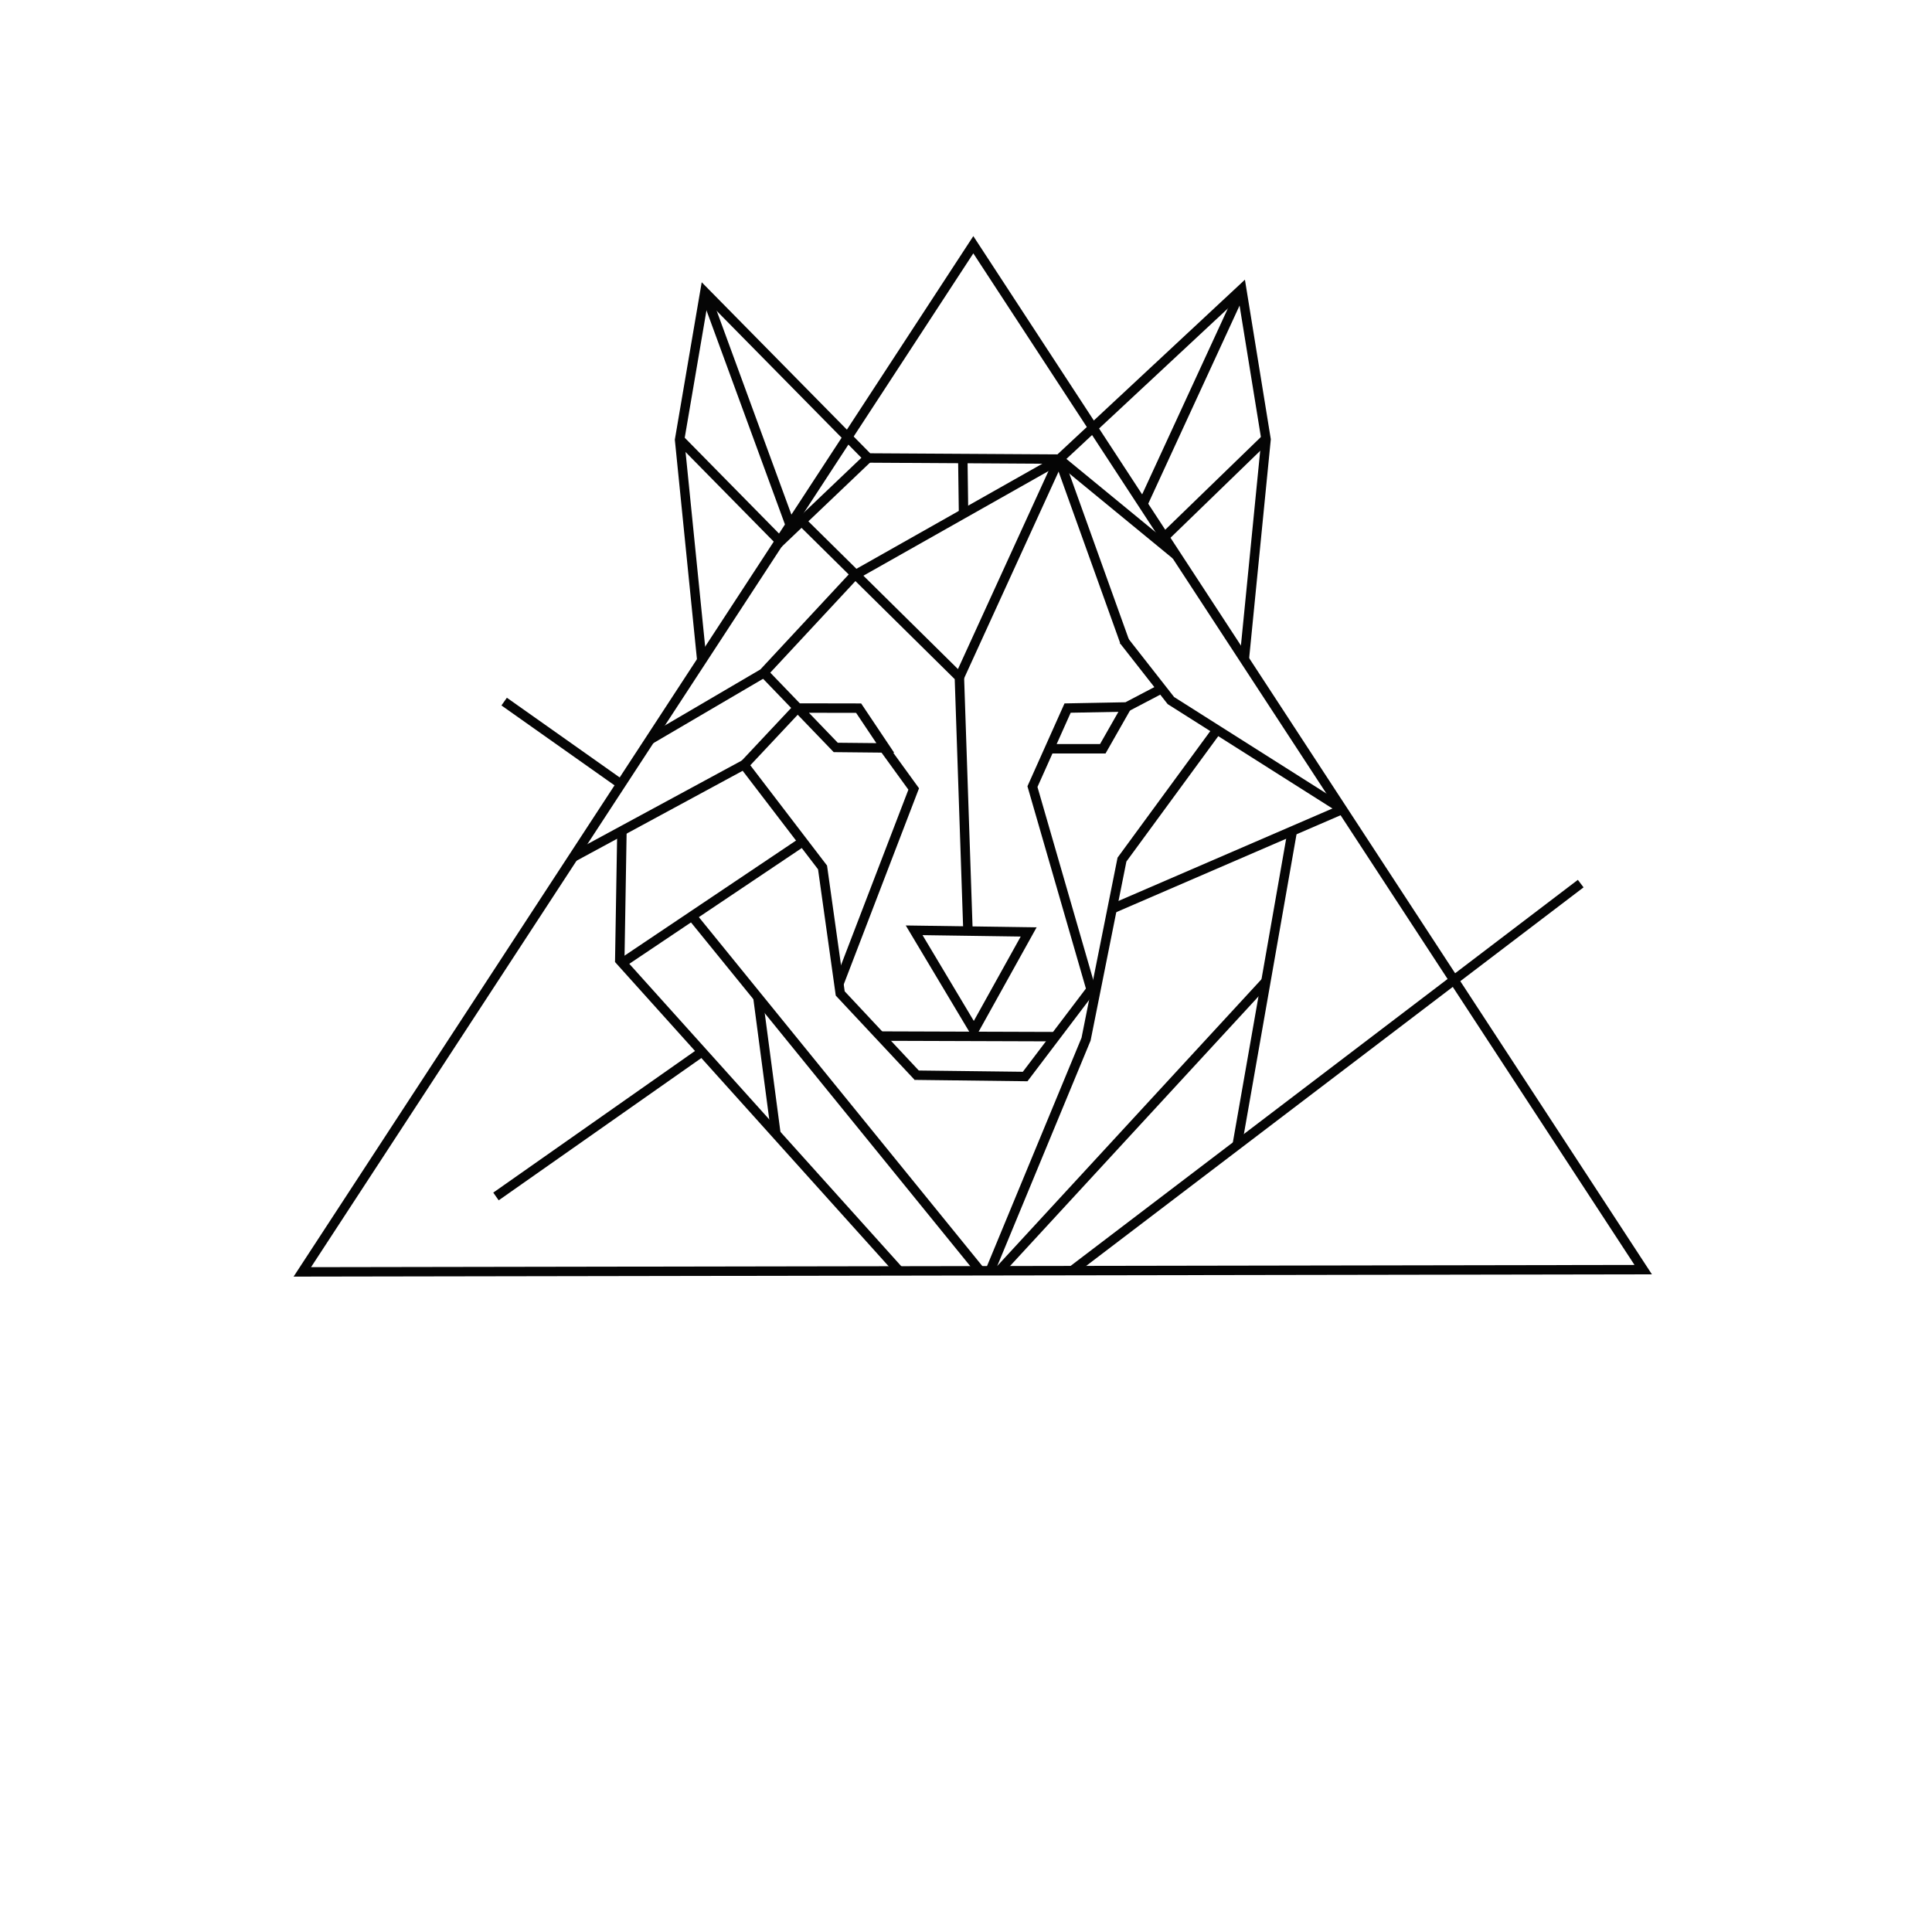 <?xml version="1.0" encoding="UTF-8" standalone="no"?>
<!-- Created with Inkscape (http://www.inkscape.org/) -->

<svg
   version="1.1"
   id="svg1"
   width="1024"
   height="1024"
   viewBox="0 0 1024 1024"
   xmlns="http://www.w3.org/2000/svg"
   xmlns:svg="http://www.w3.org/2000/svg">
  <defs
     id="defs1" />
  <g
     id="layer1"
     style="display:none">
    <path
       style="fill:none;stroke:#050505;stroke-width:1;stroke-dasharray:none;stroke-dashoffset:0;stroke-opacity:1"
       d="M 515.882,129.716 870.934,672.938 160.235,674.126 Z"
       id="path1" />
    <path
       style="fill:none;stroke:#050505;stroke-width:1;stroke-dasharray:none;stroke-dashoffset:0;stroke-opacity:1"
       d="M 623.354,294.219 561.383,243.327"
       id="path13" />
    <path
       style="fill:none;stroke:#050505;stroke-width:1;stroke-dasharray:none;stroke-dashoffset:0;stroke-opacity:1"
       d="m 596.245,340.514 -34.747,-96.774"
       id="path14" />
    <path
       style="fill:none;stroke:#050505;stroke-width:1;stroke-dasharray:none;stroke-dashoffset:0;stroke-opacity:1"
       d="m 425.013,276.447 83.477,82.432 4.573,135.113"
       id="path17" />
    <path
       style="fill:none;stroke:#050505;stroke-width:1;stroke-dasharray:none;stroke-dashoffset:0;stroke-opacity:1"
       d="M 508.526,358.905 561.458,243.116"
       id="path18" />
    <path
       style="fill:none;stroke:#050505;stroke-width:1;stroke-dasharray:none;stroke-dashoffset:0;stroke-opacity:1"
       d="m 510.313,243.39 0.389,28.935"
       id="path19" />
    <path
       style="fill:none;stroke:#050505;stroke-width:1;stroke-dasharray:none;stroke-dashoffset:0;stroke-opacity:1"
       d="M 413.195,286.664 360.294,232.905"
       id="path20" />
    <path
       style="fill:none;stroke:#050505;stroke-width:1;stroke-dasharray:none;stroke-dashoffset:0;stroke-opacity:1"
       d="m 373.751,155.336 45.097,123.021"
       id="path21" />
    <path
       style="fill:none;stroke:#050505;stroke-width:1;stroke-dasharray:none;stroke-dashoffset:0;stroke-opacity:1"
       d="M 657.866,154.102 605.69,267.299"
       id="path22" />
    <path
       style="fill:none;stroke:#050505;stroke-width:1;stroke-dasharray:none;stroke-dashoffset:0;stroke-opacity:1"
       d="m 617.179,284.655 53.459,-48.657"
       id="path23" />
    <path
       style="fill:none;stroke:#050505;stroke-width:1;stroke-dasharray:none;stroke-dashoffset:0;stroke-opacity:1"
       d="M 519.418,673.474 366.903,485.922"
       id="path24" />
    <path
       style="fill:none;stroke:#050505;stroke-width:1;stroke-dasharray:none;stroke-dashoffset:0;stroke-opacity:1"
       d="m 411.329,601.5 -9.619,-72.817"
       id="path25" />
    <path
       style="fill:none;stroke:#050505;stroke-width:1;stroke-dasharray:none;stroke-dashoffset:0;stroke-opacity:1"
       d="M 261.797,635.876 370.549,559.517"
       id="path26" />
    <path
       style="fill:none;stroke:#050505;stroke-width:1;stroke-dasharray:none;stroke-dashoffset:0;stroke-opacity:1"
       d="m 303.872,454.283 90.444,-48.96 41.648,54.44 9.371,66.785 41.098,43.925"
       id="path27" />
    <path
       style="fill:none;stroke:#050505;stroke-width:1;stroke-dasharray:none;stroke-dashoffset:0;stroke-opacity:1"
       d="m 485.783,570.749 57.573,-0.174 34.954,-46.11 -31.087,-107.541 18.627,-41.631 31.294,-0.593 18.265,-9.578"
       id="path28" />
    <path
       style="fill:none;stroke:#050505;stroke-width:1;stroke-dasharray:none;stroke-dashoffset:0;stroke-opacity:1"
       d="m 556.273,396.865 28.234,-0.015 12.618,-22.156"
       id="path29" />
    <path
       style="fill:none;stroke:#050505;stroke-width:1;stroke-dasharray:none;stroke-dashoffset:0;stroke-opacity:1"
       d="m 405.018,356.747 37.94,39.409 26.251,0.266 -14.116,-21.089 -33.273,-0.067"
       id="path31" />
    <path
       style="fill:none;stroke:#050505;stroke-width:1;stroke-dasharray:none;stroke-dashoffset:0;stroke-opacity:1"
       d="m 396.101,404.133 25.873,-28.845"
       id="path32" />
    <path
       style="fill:none;stroke:#050505;stroke-width:1;stroke-dasharray:none;stroke-dashoffset:0;stroke-opacity:1"
       d="m 468.756,396.755 15.529,21.418 -39.652,103.283"
       id="path33" />
    <path
       style="fill:none;stroke:#050505;stroke-width:1;stroke-dasharray:none;stroke-dashoffset:0;stroke-opacity:1"
       d="m 559.236,549.447 -92.634,-0.302"
       id="path34" />
    <path
       style="fill:none;stroke:#050505;stroke-width:1;stroke-dasharray:none;stroke-dashoffset:0;stroke-opacity:1"
       d="m 484.519,493.08 60.69,0.872 -28.988,52.169 z"
       id="path35" />
    <path
       style="fill:none;stroke:#050505;stroke-width:1;stroke-dasharray:none;stroke-dashoffset:0;stroke-opacity:1"
       d="m 326.659,509.36 2.977,-68.85"
       id="path36" />
    <path
       style="fill:none;stroke:#050505;stroke-width:1;stroke-dasharray:none;stroke-dashoffset:0;stroke-opacity:1"
       d="M 328.944,415.474 267.215,371.856"
       id="path37" />
    <path
       style="display:inline;fill:none;stroke:#050505;stroke-width:1;stroke-dasharray:none;stroke-dashoffset:0;stroke-opacity:1"
       d="M 412.348,288.212 460.102,242.707"
       id="path16" />
    <path
       style="display:inline;fill:none;stroke:#050505;stroke-width:1;stroke-dasharray:none;stroke-dashoffset:0;stroke-opacity:1"
       d="m 344.706,391.916 59.89,-35.124 48.147,-51.777 108.857,-61.535"
       id="path15" />
    <path
       style="display:inline;fill:none;stroke:#050505;stroke-width:1;stroke-dasharray:none;stroke-dashoffset:0;stroke-opacity:1"
       d="m 371.964,349.97 -11.77,-116.858 13.366,-78.286 86.598,87.913 101.288,0.6 96.67,-90.087 12.921,79.636 -11.51,115.854"
       id="path3" />
    <path
       style="display:inline;fill:none;stroke:#050505;stroke-width:1;stroke-dasharray:none;stroke-dashoffset:0;stroke-opacity:1"
       d="M 568.118,673.576 837.806,468.328"
       id="path5" />
    <path
       style="display:inline;fill:none;stroke:#050505;stroke-width:1;stroke-dasharray:none;stroke-dashoffset:0;stroke-opacity:1"
       d="M 710.91,428.005 620.586,371.309 596.151,340.326"
       id="path12" />
    <path
       style="display:inline;fill:none;stroke:#050505;stroke-width:1;stroke-dasharray:none;stroke-dashoffset:0;stroke-opacity:1"
       d="m 524.763,673.654 50.87,-122.861 19.039,-95.195 50.572,-69.016"
       id="path11" />
    <path
       style="display:inline;fill:none;stroke:#050505;stroke-width:1;stroke-dasharray:none;stroke-dashoffset:0;stroke-opacity:1"
       d="m 711.667,428.886 -122.043,52.732"
       id="path10" />
    <path
       style="display:inline;fill:none;stroke:#050505;stroke-width:1;stroke-dasharray:none;stroke-dashoffset:0;stroke-opacity:1"
       d="M 529.588,673.561 669.935,520.747"
       id="path9" />
    <path
       style="display:inline;fill:none;stroke:#050505;stroke-width:1;stroke-dasharray:none;stroke-dashoffset:0;stroke-opacity:1"
       d="M 655.47,604.526 684.921,440.612"
       id="path8" />
    <path
       style="display:inline;fill:none;stroke:#050505;stroke-width:1;stroke-dasharray:none;stroke-dashoffset:0;stroke-opacity:1"
       d="m 476.69,673.741 -147.97,-163.704 95.493,-63.067 -6.842,4.76"
       id="path4" />
  </g>
  <g
     id="g70"
     style="display:inline">
    <path
       style="fill:none;stroke:#050505;stroke-width:5;stroke-dasharray:none;stroke-dashoffset:0;stroke-opacity:1"
       d="M 515.882,129.716 870.934,672.938 160.235,674.126 Z"
       id="path38" />
    <path
       style="fill:none;stroke:#050505;stroke-width:5;stroke-dasharray:none;stroke-dashoffset:0;stroke-opacity:1"
       d="M 623.354,294.219 561.383,243.327"
       id="path39" />
    <path
       style="fill:none;stroke:#050505;stroke-width:5;stroke-dasharray:none;stroke-dashoffset:0;stroke-opacity:1"
       d="m 596.245,340.514 -34.747,-96.774"
       id="path40" />
    <path
       style="fill:none;stroke:#050505;stroke-width:5;stroke-dasharray:none;stroke-dashoffset:0;stroke-opacity:1"
       d="m 425.013,276.447 83.477,82.432 4.573,135.113"
       id="path41" />
    <path
       style="fill:none;stroke:#050505;stroke-width:5;stroke-dasharray:none;stroke-dashoffset:0;stroke-opacity:1"
       d="M 508.526,358.905 561.458,243.116"
       id="path42" />
    <path
       style="fill:none;stroke:#050505;stroke-width:5;stroke-dasharray:none;stroke-dashoffset:0;stroke-opacity:1"
       d="m 510.313,243.39 0.389,28.935"
       id="path43" />
    <path
       style="fill:none;stroke:#050505;stroke-width:5;stroke-dasharray:none;stroke-dashoffset:0;stroke-opacity:1"
       d="M 413.195,286.664 360.294,232.905"
       id="path44" />
    <path
       style="fill:none;stroke:#050505;stroke-width:5;stroke-dasharray:none;stroke-dashoffset:0;stroke-opacity:1"
       d="m 373.751,155.336 45.097,123.021"
       id="path45" />
    <path
       style="fill:none;stroke:#050505;stroke-width:5;stroke-dasharray:none;stroke-dashoffset:0;stroke-opacity:1"
       d="M 657.866,154.102 605.69,267.299"
       id="path46" />
    <path
       style="fill:none;stroke:#050505;stroke-width:5;stroke-dasharray:none;stroke-dashoffset:0;stroke-opacity:1"
       d="m 617.179,284.655 53.645,-52.003"
       id="path47" />
    <path
       style="fill:none;stroke:#050505;stroke-width:5;stroke-dasharray:none;stroke-dashoffset:0;stroke-opacity:1"
       d="M 519.418,673.474 366.505,485.259"
       id="path48" />
    <path
       style="fill:none;stroke:#050505;stroke-width:5;stroke-dasharray:none;stroke-dashoffset:0;stroke-opacity:1"
       d="m 411.329,601.5 -9.619,-72.817"
       id="path49" />
    <path
       style="fill:none;stroke:#050505;stroke-width:5;stroke-dasharray:none;stroke-dashoffset:0;stroke-opacity:1"
       d="M 262.879,634.152 371.632,557.794"
       id="path50" />
    <path
       style="fill:none;stroke:#050505;stroke-width:5;stroke-dasharray:none;stroke-dashoffset:0;stroke-opacity:1"
       d="m 303.872,454.283 90.444,-48.96 41.648,54.44 9.371,66.785 41.098,43.925"
       id="path51" />
    <path
       style="fill:none;stroke:#050505;stroke-width:5;stroke-dasharray:none;stroke-dashoffset:0;stroke-opacity:1"
       d="m 484.634,569.865 58.722,0.71 34.954,-46.11 -31.087,-107.541 18.627,-41.631 31.294,-0.593 18.265,-9.578"
       id="path52" />
    <path
       style="fill:none;stroke:#050505;stroke-width:5;stroke-dasharray:none;stroke-dashoffset:0;stroke-opacity:1"
       d="m 556.273,396.865 28.234,-0.015 12.618,-22.156"
       id="path53" />
    <path
       style="fill:none;stroke:#050505;stroke-width:5;stroke-dasharray:none;stroke-dashoffset:0;stroke-opacity:1"
       d="m 405.018,356.747 37.94,39.409 26.251,0.266 -14.116,-21.089 -32.43,-0.059"
       id="path54" />
    <path
       style="fill:none;stroke:#050505;stroke-width:5;stroke-dasharray:none;stroke-dashoffset:0;stroke-opacity:1"
       d="m 394.654,405.185 28.132,-29.991"
       id="path55" />
    <path
       style="fill:none;stroke:#050505;stroke-width:5;stroke-dasharray:none;stroke-dashoffset:0;stroke-opacity:1"
       d="m 468.756,396.755 15.529,21.418 -39.652,103.283"
       id="path56" />
    <path
       style="fill:none;stroke:#050505;stroke-width:5;stroke-dasharray:none;stroke-dashoffset:0;stroke-opacity:1"
       d="m 559.236,549.447 -92.634,-0.302"
       id="path57" />
    <path
       style="fill:none;stroke:#050505;stroke-width:5;stroke-dasharray:none;stroke-dashoffset:0;stroke-opacity:1"
       d="m 484.519,493.08 60.69,0.872 -28.988,52.169 z"
       id="path58" />
    <path
       style="fill:none;stroke:#050505;stroke-width:5;stroke-dasharray:none;stroke-dashoffset:0;stroke-opacity:1"
       d="m 328.471,509.962 1.165,-69.452"
       id="path59" />
    <path
       style="fill:none;stroke:#050505;stroke-width:5;stroke-dasharray:none;stroke-dashoffset:0;stroke-opacity:1"
       d="M 328.944,415.474 267.215,371.856"
       id="path60" />
    <path
       style="display:inline;fill:none;stroke:#050505;stroke-width:5;stroke-dasharray:none;stroke-dashoffset:0;stroke-opacity:1"
       d="M 412.348,288.212 460.102,242.707"
       id="path61" />
    <path
       style="display:inline;fill:none;stroke:#050505;stroke-width:5;stroke-dasharray:none;stroke-dashoffset:0;stroke-opacity:1"
       d="m 344.706,391.916 59.89,-35.124 48.147,-51.777 108.857,-61.535"
       id="path62" />
    <path
       style="display:inline;fill:none;stroke:#050505;stroke-width:5;stroke-dasharray:none;stroke-dashoffset:0;stroke-opacity:1"
       d="m 371.964,349.97 -11.77,-116.858 13.366,-78.286 86.598,87.913 101.288,0.6 96.67,-90.087 12.921,79.636 -11.51,116.338"
       id="path63" />
    <path
       style="display:inline;fill:none;stroke:#050505;stroke-width:5;stroke-dasharray:none;stroke-dashoffset:0;stroke-opacity:1"
       d="M 568.118,673.576 837.806,468.328"
       id="path64" />
    <path
       style="display:inline;fill:none;stroke:#050505;stroke-width:5;stroke-dasharray:none;stroke-dashoffset:0;stroke-opacity:1"
       d="M 710.956,428.562 620.586,371.309 595.526,339.326"
       id="path65" />
    <path
       style="display:inline;fill:none;stroke:#050505;stroke-width:5;stroke-dasharray:none;stroke-dashoffset:0;stroke-opacity:1"
       d="m 524.763,673.654 50.87,-122.861 19.039,-95.195 50.572,-69.016"
       id="path66" />
    <path
       style="display:inline;fill:none;stroke:#050505;stroke-width:5;stroke-dasharray:none;stroke-dashoffset:0;stroke-opacity:1"
       d="m 711.667,428.886 -122.043,52.732"
       id="path67" />
    <path
       style="display:inline;fill:none;stroke:#050505;stroke-width:5;stroke-dasharray:none;stroke-dashoffset:0;stroke-opacity:1"
       d="M 529.588,673.561 670.939,520.189"
       id="path68" />
    <path
       style="display:inline;fill:none;stroke:#050505;stroke-width:5;stroke-dasharray:none;stroke-dashoffset:0;stroke-opacity:1"
       d="M 655.733,606.866 684.921,440.612"
       id="path69" />
    <path
       style="display:inline;fill:none;stroke:#050505;stroke-width:5;stroke-dasharray:none;stroke-dashoffset:0;stroke-opacity:1"
       d="m 476.69,673.741 -146.93,-163.37 94.452,-63.4 -6.886,4.627"
       id="path70" />
  </g>
</svg>
